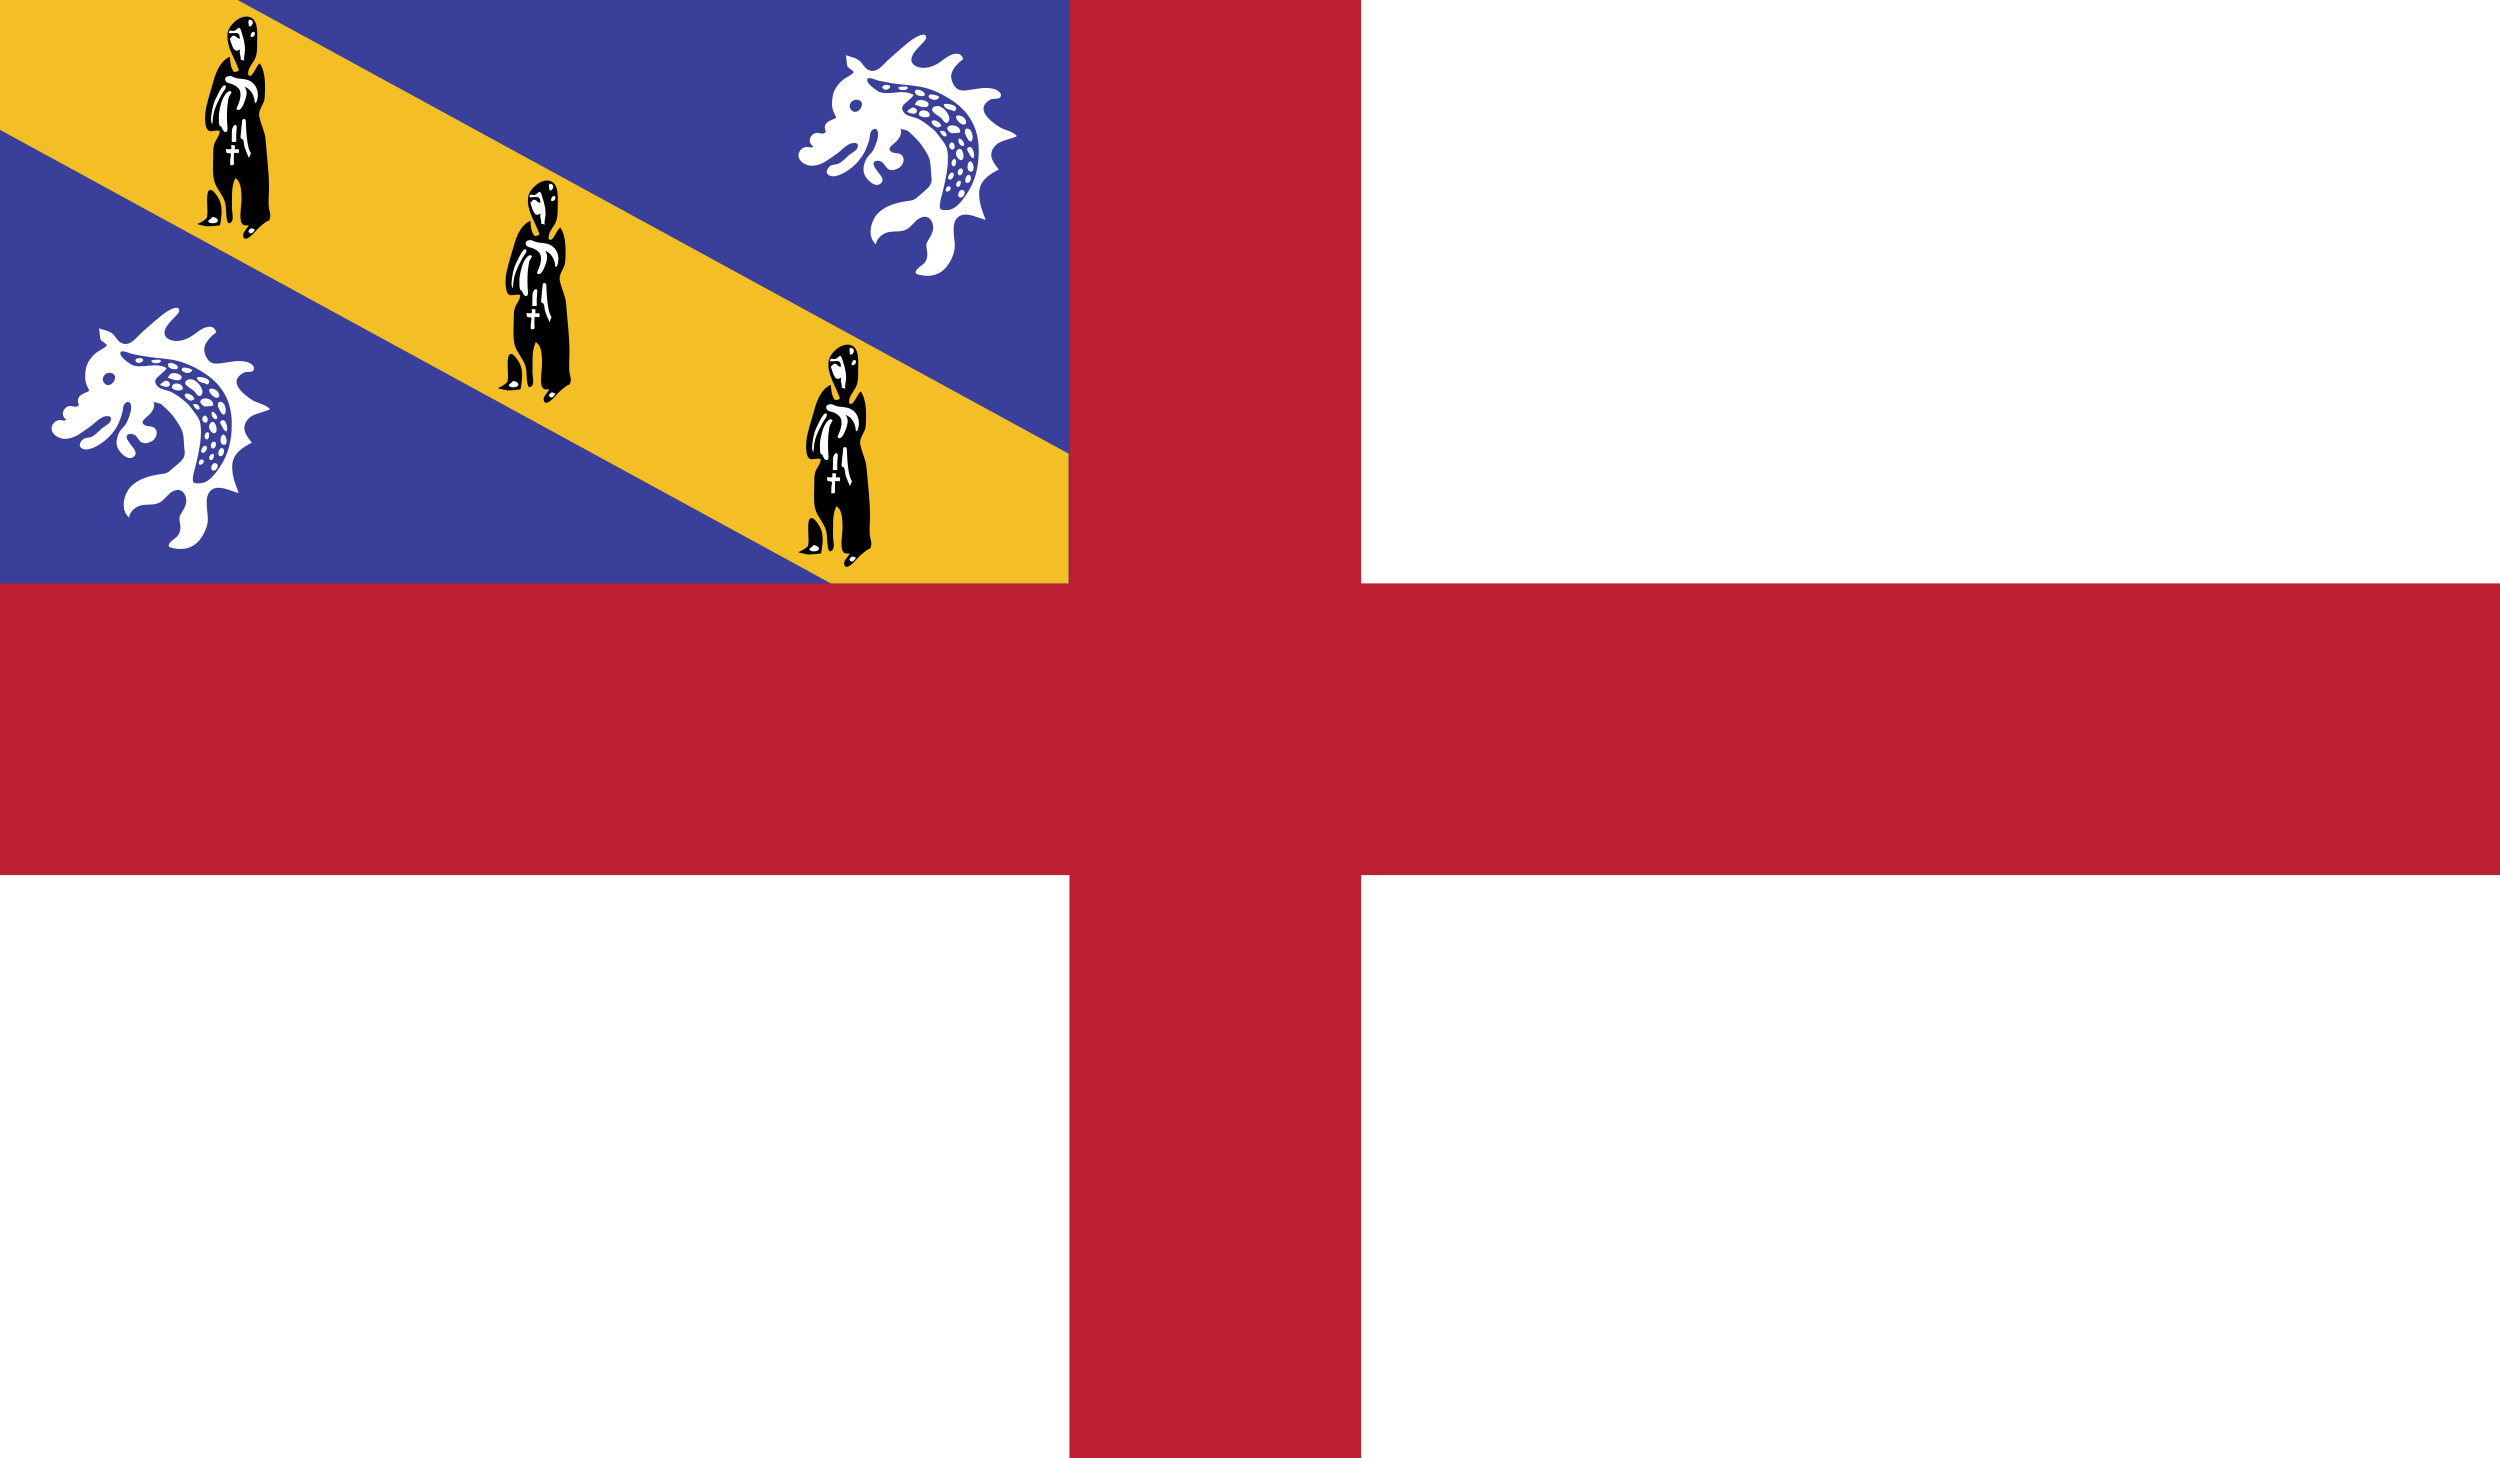 <?xml version="1.0" encoding="utf-8"?>
<!-- Generator: Adobe Illustrator 16.0.0, SVG Export Plug-In . SVG Version: 6.00 Build 0)  -->
<!DOCTYPE svg PUBLIC "-//W3C//DTD SVG 1.1//EN" "http://www.w3.org/Graphics/SVG/1.1/DTD/svg11.dtd">
<svg version="1.1" id="name" xmlns="http://www.w3.org/2000/svg" xmlns:xlink="http://www.w3.org/1999/xlink" x="0px" y="0px"
	 width="85.71px" height="50px" viewBox="357.674 276 85.71 50" enable-background="new 357.674 276 85.71 50" xml:space="preserve"
	>
<rect x="357.674" y="276" width="85.71" height="50" fill="#808080" stroke="none"/>
<g id="gg-hm">
	<g>
		<defs>
			<rect id="SVGID_1_" x="357.674" y="276" width="85.71" height="50"/>
		</defs>
		<clipPath id="SVGID_2_">
			<use xlink:href="#SVGID_1_"  overflow="visible"/>
		</clipPath>
		<rect x="357.674" y="276" clip-path="url(#SVGID_2_)" fill="#FFFFFF" width="85.71" height="50"/>
		<rect x="357.674" y="276" clip-path="url(#SVGID_2_)" fill="#3A3F99" width="41.629" height="25.002"/>
		<polygon clip-path="url(#SVGID_2_)" fill="#BD1F32" points="394.34,276 394.34,296.001 357.674,296.001 357.674,306.002 
			394.34,306.002 394.34,326 404.34,326 404.34,306.002 443.385,306.002 443.385,296.001 404.34,296.001 404.34,276 		"/>
		<polygon clip-path="url(#SVGID_2_)" fill="#F3BE26" points="357.674,276 357.674,280.452 386.158,296.001 394.309,296.001 
			394.309,291.553 365.823,276 		"/>
		<g clip-path="url(#SVGID_2_)">
			<defs>
				<rect id="SVGID_3_" x="357.674" y="276" width="85.71" height="50"/>
			</defs>
			<clipPath id="SVGID_4_">
				<use xlink:href="#SVGID_3_"  overflow="visible"/>
			</clipPath>
			<path clip-path="url(#SVGID_4_)" fill="#010101" d="M375.521,289.342c0.041-0.201,0.079-0.506,0.032-0.705
				c-0.029-0.125-0.084-0.232-0.16-0.332c-0.053-0.068-0.152-0.219-0.244-0.156c-0.125,0.086-0.044,0.668-0.06,0.799
				c-0.019,0.152,0.01,0.133-0.11,0.227c-0.062,0.049-0.17,0.103-0.24,0.131c-0.01,0.006,0.289,0.076,0.33,0.08
				c0.15,0,0.302-0.015,0.451-0.037C375.52,289.348,375.52,289.345,375.521,289.342"/>
			<path clip-path="url(#SVGID_4_)" fill="#010101" d="M376.258,288.455c-0.006-0.21,0.004-0.607-0.216-0.725
				c-0.151,0.33-0.099,0.645-0.112,1c-0.01,0.188,0.119,0.54-0.129,0.546c-0.102-0.193-0.046-0.511-0.114-0.728
				c-0.077-0.25-0.284-0.46-0.354-0.682c-0.087-0.273-0.045-0.643-0.045-0.93c0-0.136-0.004-0.255,0.039-0.38
				c0.044-0.137,0.193-0.302,0.179-0.44c-0.116-0.049-0.25,0.028-0.353-0.003c-0.173-0.054-0.153-0.495-0.135-0.64
				c0.041-0.309,0.149-0.607,0.231-0.908c0.101-0.364,0.231-0.827,0.608-0.995c0.014,0.116,0.013,0.267,0.062,0.381
				c0.021,0.046,0.043,0.125,0.102,0.14c0.024,0.006,0.155-0.029,0.145-0.066c-0.136-0.411-0.426-0.781-0.391-1.235
				c0.02-0.275,0.4-0.653,0.724-0.594c0.371,0.071,0.29,0.656,0.294,0.927c0.002,0.207-0.002,0.395-0.11,0.579
				c-0.1,0.171-0.224,0.29-0.198,0.503c0.02,0.006,0.068,0.02,0.086,0.02c0.143-0.116,0.176-0.31,0.311-0.429
				c0.213,0.31,0.189,0.804,0.172,1.167c-0.012,0.236-0.23,0.401-0.189,0.643c0.047,0.275,0.195,0.523,0.217,0.812
				c0.043,0.571,0.123,1.148,0.115,1.723c-0.002,0.198-0.023,0.406-0.002,0.604c0.012,0.119,0.077,0.229,0.036,0.358
				c-0.044,0.139-0.007,0.042-0.131,0.125c-0.161,0.11-0.29,0.238-0.416,0.381c-0.078,0.09-0.341,0.346-0.372,0.09
				c-0.015-0.107,0.154-0.256,0.189-0.35c-0.099-0.005-0.18,0.023-0.234-0.07C376.167,289.111,376.262,288.648,376.258,288.455"/>
			<path clip-path="url(#SVGID_4_)" fill="#FFFFFF" d="M376.514,282.529c0.074,0.025,0.146-0.083,0.129-0.15
				c-0.012-0.043-0.075-0.1-0.121-0.074C376.463,282.332,376.51,282.48,376.514,282.529"/>
			<path clip-path="url(#SVGID_4_)" fill="#FFFFFF" d="M376.672,282.873c0.043-0.029,0.073-0.137,0.006-0.156
				c-0.059-0.018-0.132,0.11-0.107,0.164C376.586,282.915,376.653,282.887,376.672,282.873"/>
			<path clip-path="url(#SVGID_4_)" fill="#FFFFFF" d="M376.266,282.756c-0.014-0.045-0.037-0.182-0.1-0.179
				c-0.029,0.003-0.076,0.062-0.1,0.077c-0.03,0.02-0.062,0.033-0.099,0.033c-0.024,0-0.077-0.02-0.098-0.014
				c-0.043,0.014-0.031,0.039-0.052,0.08c0.077,0.031,0.178-0.006,0.258,0.002c0.109,0.006,0.121,0.092,0.125,0.196
				c-0.077,0.011-0.125-0.085-0.19-0.103c-0.075-0.02-0.097,0.065-0.153,0.1c0.043,0.119,0.07,0.27,0.15,0.372
				c0.055,0.071,0.144,0.043,0.207-0.003c-0.007,0.031-0.02,0.057-0.02,0.094c0.002,0.082,0.057,0.176,0.029,0.256
				c0.043,0.014,0.09,0.014,0.131,0.037c-0.033-0.1,0.023-0.242,0.023-0.347c0-0.083-0.002-0.162-0.016-0.239
				C376.342,282.998,376.307,282.873,376.266,282.756"/>
			<path clip-path="url(#SVGID_4_)" fill="#FFFFFF" d="M375.795,285.104c0.01-0.058,0.014-0.12,0.038-0.172
				c0.025-0.051,0.06-0.094,0.083-0.146c-0.046-0.057-0.102-0.043-0.155,0.006c-0.105,0.096-0.178,0.271-0.209,0.406
				c-0.041,0.161-0.081,0.317-0.071,0.484c0.006,0.092-0.014,0.214,0.051,0.276c0.006,0.006,0.018-0.006,0.027,0
				c0.015,0.015,0.018,0.042,0.024,0.057c0.022,0.04,0.056,0.125,0.11,0.134c0.124,0.02,0.076-0.205,0.071-0.264
				C375.752,285.625,375.75,285.358,375.795,285.104"/>
			<path clip-path="url(#SVGID_4_)" fill="#FFFFFF" d="M375.687,284.693c-0.095,0.134-0.167,0.268-0.235,0.415
				c-0.068,0.146-0.127,0.284-0.158,0.443c-0.021,0.114-0.028,0.219-0.035,0.329c-0.081-0.074-0.037-0.295-0.024-0.389
				c0.024-0.174,0.074-0.369,0.159-0.523c0.055-0.102,0.097-0.207,0.16-0.303c0.023-0.035,0.064-0.105,0.109-0.114
				C375.755,284.537,375.718,284.65,375.687,284.693"/>
			<path clip-path="url(#SVGID_4_)" fill="#FFFFFF" d="M375.958,284.518c0.072,0.031,0.136,0.074,0.19,0.131
				c0.152,0.164,0.038,0.475-0.041,0.647c-0.019,0.04-0.037,0.073,0.014,0.097c0.107,0.045,0.201-0.182,0.228-0.25
				c0.068-0.18,0.141-0.381,0.01-0.545c0.198,0.064,0.31,0.264,0.344,0.451c0.005,0.023-0.001,0.088,0.021,0.1
				c0.047,0.022,0.068-0.086,0.074-0.113c0.078-0.307-0.076-0.623-0.404-0.688c-0.085-0.018-0.179-0.026-0.264-0.035
				c-0.088-0.008-0.141-0.048-0.223-0.073c-0.079-0.026-0.238,0.011-0.209,0.125C375.729,284.489,375.871,284.478,375.958,284.518"
				/>
			<path clip-path="url(#SVGID_4_)" fill="#FFFFFF" d="M376.084,286.123c0.002-0.049,0.043-0.248-0.059-0.207
				c-0.049,0.014-0.096,0.133-0.096,0.182c0,0.131-0.004,0.261-0.006,0.392c0.045,0.003,0.097,0.003,0.145,0
				c0.015-0.046,0.01-0.097,0.006-0.14C376.071,286.271,376.081,286.199,376.084,286.123"/>
			<path clip-path="url(#SVGID_4_)" fill="#FFFFFF" d="M375.743,286.73c0.049,0.015,0.145,0.023,0.163-0.006
				c0.009-0.011,0.006-0.125-0.013-0.125c0.041-0.006,0.097,0.006,0.139,0.009c0.006,0.046-0.01,0.091-0.005,0.137
				c0.048,0,0.097-0.012,0.145,0.003c0.005,0.045-0.001,0.091-0.015,0.133c-0.045-0.017-0.104-0.017-0.152-0.014
				c-0.01,0-0.01,0.253-0.01,0.278c0,0.028,0.017,0.104-0.006,0.128c-0.02,0.02-0.088,0.008-0.117,0.02
				c-0.006-0.074,0-0.153,0.004-0.227c0-0.037,0.03-0.125,0.018-0.156c-0.02-0.055-0.068-0.021-0.116-0.037
				c-0.04-0.015-0.04-0.012-0.046-0.061c-0.004-0.027-0.002-0.059,0-0.088C375.735,286.729,375.739,286.729,375.743,286.73"/>
			<path clip-path="url(#SVGID_4_)" fill="#FFFFFF" d="M376.409,285.896c-0.004-0.054,0.019-0.228-0.098-0.188
				c-0.043,0.017-0.03,0.065-0.037,0.11c-0.012,0.123-0.029,0.242-0.034,0.361c-0.001,0.039-0.028,0.15-0.007,0.185
				c0.016,0.028,0.039,0.015,0.06,0.034c0.057,0.054,0.044,0.205,0.073,0.284c0.046,0.116,0.087,0.238,0.143,0.353
				c0.034-0.015,0.034-0.117,0.075-0.154c-0.116-0.193-0.131-0.439-0.155-0.656C376.417,286.117,376.415,286.006,376.409,285.896"/>
			<path clip-path="url(#SVGID_4_)" fill="#FFFFFF" d="M375.147,289.248c0.067,0.043,0.199,0.043,0.264-0.006
				c0.119-0.088-0.071-0.188-0.158-0.176C375.224,289.146,375.045,289.186,375.147,289.248"/>
			<path clip-path="url(#SVGID_4_)" fill="#FFFFFF" d="M376.717,289.492c-0.002,0.003-0.097-0.039-0.109-0.039
				c-0.034,0-0.05,0.014-0.074,0.039c-0.053,0.049-0.057,0.097,0.016,0.128C376.622,289.654,376.692,289.549,376.717,289.492"/>
			<path clip-path="url(#SVGID_4_)" fill="#010101" d="M365.217,283.717c0.041-0.202,0.078-0.506,0.031-0.705
				c-0.026-0.125-0.082-0.232-0.158-0.332c-0.055-0.068-0.152-0.219-0.244-0.156c-0.125,0.085-0.046,0.668-0.062,0.798
				c-0.019,0.153,0.013,0.134-0.11,0.228c-0.061,0.049-0.166,0.105-0.239,0.131c-0.011,0.006,0.29,0.079,0.331,0.079
				c0.148,0,0.303-0.015,0.449-0.036C365.217,283.723,365.217,283.719,365.217,283.717"/>
			<path clip-path="url(#SVGID_4_)" fill="#010101" d="M365.954,282.833c-0.004-0.214,0.004-0.61-0.213-0.725
				c-0.153,0.327-0.102,0.642-0.115,0.997c-0.007,0.188,0.121,0.54-0.128,0.549c-0.101-0.196-0.047-0.515-0.113-0.73
				c-0.078-0.25-0.286-0.457-0.355-0.682c-0.085-0.273-0.046-0.643-0.046-0.93c0-0.137-0.001-0.256,0.039-0.381
				c0.044-0.136,0.195-0.301,0.182-0.439c-0.119-0.049-0.25,0.027-0.352-0.004c-0.176-0.051-0.154-0.494-0.136-0.639
				c0.04-0.31,0.149-0.605,0.231-0.909c0.098-0.364,0.229-0.827,0.605-0.994c0.018,0.116,0.013,0.27,0.065,0.38
				c0.021,0.047,0.04,0.125,0.099,0.141c0.027,0.005,0.156-0.029,0.145-0.066c-0.135-0.412-0.426-0.778-0.389-1.235
				c0.021-0.276,0.398-0.653,0.725-0.591c0.368,0.068,0.287,0.653,0.291,0.923c0.004,0.208-0.001,0.396-0.107,0.579
				c-0.102,0.171-0.227,0.291-0.197,0.504c0.016,0.008,0.066,0.02,0.084,0.02c0.141-0.117,0.176-0.31,0.309-0.43
				c0.215,0.311,0.191,0.805,0.172,1.168c-0.01,0.236-0.23,0.4-0.188,0.643c0.048,0.275,0.194,0.522,0.218,0.812
				c0.041,0.57,0.125,1.148,0.116,1.722c-0.005,0.198-0.026,0.406-0.005,0.604c0.015,0.12,0.077,0.23,0.037,0.361
				c-0.042,0.137-0.008,0.043-0.129,0.125c-0.163,0.107-0.293,0.236-0.419,0.381c-0.078,0.088-0.338,0.344-0.372,0.088
				c-0.014-0.107,0.154-0.256,0.193-0.35c-0.102-0.002-0.181,0.023-0.237-0.07C365.863,283.486,365.958,283.025,365.954,282.833"/>
			<path clip-path="url(#SVGID_4_)" fill="#FFFFFF" d="M366.209,276.903c0.076,0.028,0.147-0.082,0.131-0.15
				c-0.012-0.042-0.074-0.097-0.123-0.073C366.161,276.707,366.208,276.855,366.209,276.903"/>
			<path clip-path="url(#SVGID_4_)" fill="#FFFFFF" d="M366.369,277.247c0.044-0.028,0.072-0.136,0.005-0.156
				c-0.058-0.017-0.13,0.11-0.105,0.165C366.285,277.29,366.348,277.262,366.369,277.247"/>
			<path clip-path="url(#SVGID_4_)" fill="#FFFFFF" d="M365.963,277.131c-0.016-0.045-0.039-0.182-0.102-0.18
				c-0.025,0.004-0.072,0.062-0.098,0.077c-0.029,0.021-0.063,0.034-0.1,0.034c-0.021,0-0.077-0.02-0.098-0.014
				c-0.043,0.014-0.031,0.042-0.053,0.079c0.077,0.031,0.178-0.003,0.26,0.003c0.107,0.008,0.12,0.091,0.125,0.195
				c-0.076,0.012-0.125-0.084-0.191-0.102c-0.074-0.02-0.098,0.065-0.154,0.1c0.043,0.119,0.072,0.27,0.153,0.372
				c0.054,0.071,0.141,0.042,0.204-0.003c-0.007,0.031-0.017,0.057-0.017,0.094c0,0.082,0.056,0.176,0.028,0.256
				c0.044,0.014,0.088,0.014,0.131,0.037c-0.034-0.1,0.023-0.242,0.023-0.348c0-0.082-0.004-0.158-0.018-0.238
				C366.04,277.372,366.002,277.25,365.963,277.131"/>
			<path clip-path="url(#SVGID_4_)" fill="#FFFFFF" d="M365.491,279.478c0.01-0.058,0.014-0.116,0.041-0.171
				c0.024-0.051,0.06-0.09,0.08-0.147c-0.046-0.057-0.1-0.042-0.152,0.009c-0.105,0.094-0.178,0.27-0.212,0.403
				c-0.04,0.162-0.078,0.318-0.071,0.485c0.008,0.092-0.014,0.213,0.052,0.275c0.007,0.01,0.019-0.005,0.028,0
				c0.014,0.015,0.018,0.043,0.025,0.058c0.02,0.04,0.055,0.125,0.109,0.134c0.123,0.02,0.074-0.205,0.072-0.265
				C365.45,280,365.447,279.733,365.491,279.478"/>
			<path clip-path="url(#SVGID_4_)" fill="#FFFFFF" d="M365.383,279.071c-0.096,0.13-0.168,0.265-0.236,0.415
				c-0.068,0.145-0.127,0.281-0.156,0.439c-0.021,0.114-0.029,0.219-0.037,0.333c-0.078-0.077-0.034-0.298-0.021-0.392
				c0.021-0.174,0.074-0.369,0.156-0.523c0.057-0.1,0.097-0.207,0.16-0.304c0.025-0.034,0.066-0.104,0.111-0.114
				C365.451,278.912,365.416,279.025,365.383,279.071"/>
			<path clip-path="url(#SVGID_4_)" fill="#FFFFFF" d="M365.657,278.893c0.07,0.033,0.137,0.074,0.189,0.131
				c0.151,0.164,0.039,0.475-0.041,0.647c-0.021,0.04-0.039,0.073,0.012,0.097c0.107,0.045,0.203-0.18,0.228-0.25
				c0.068-0.18,0.144-0.381,0.013-0.543c0.195,0.062,0.307,0.262,0.342,0.449c0.004,0.022-0.002,0.088,0.021,0.1
				c0.045,0.021,0.067-0.086,0.074-0.114c0.077-0.307-0.078-0.622-0.403-0.688c-0.085-0.017-0.182-0.022-0.266-0.034
				c-0.087-0.008-0.142-0.049-0.222-0.074s-0.24,0.015-0.211,0.125C365.425,278.863,365.566,278.853,365.657,278.893"/>
			<path clip-path="url(#SVGID_4_)" fill="#FFFFFF" d="M365.78,280.498c0.004-0.049,0.043-0.248-0.059-0.208
				c-0.049,0.017-0.096,0.134-0.096,0.182c0,0.131-0.002,0.262-0.006,0.392c0.047,0.004,0.098,0.004,0.145,0
				c0.016-0.045,0.011-0.096,0.01-0.139C365.766,280.645,365.778,280.574,365.78,280.498"/>
			<path clip-path="url(#SVGID_4_)" fill="#FFFFFF" d="M365.441,281.105c0.048,0.014,0.144,0.025,0.161-0.006
				c0.008-0.012,0.008-0.125-0.012-0.125c0.043-0.006,0.096,0.006,0.139,0.009c0.006,0.046-0.008,0.091-0.007,0.136
				c0.048,0,0.097-0.011,0.147,0.004c0.004,0.045-0.004,0.09-0.017,0.133c-0.046-0.018-0.103-0.018-0.152-0.014
				c-0.009,0.002-0.009,0.252-0.009,0.277c0,0.029,0.015,0.105-0.006,0.129c-0.018,0.02-0.09,0.012-0.115,0.02
				c-0.01-0.074-0.004-0.153,0.001-0.227c0.001-0.037,0.03-0.126,0.019-0.157c-0.02-0.054-0.066-0.02-0.115-0.036
				c-0.043-0.015-0.04-0.01-0.049-0.061c-0.001-0.028,0-0.06,0.002-0.088C365.431,281.103,365.436,281.103,365.441,281.105"/>
			<path clip-path="url(#SVGID_4_)" fill="#FFFFFF" d="M366.106,280.27c-0.003-0.053,0.02-0.227-0.1-0.184
				c-0.043,0.014-0.029,0.062-0.034,0.11c-0.015,0.119-0.032,0.239-0.037,0.358c-0.001,0.039-0.026,0.15-0.007,0.184
				c0.016,0.029,0.043,0.015,0.062,0.037c0.054,0.052,0.044,0.202,0.072,0.281c0.045,0.119,0.087,0.239,0.143,0.354
				c0.032-0.016,0.032-0.117,0.074-0.151c-0.115-0.193-0.13-0.443-0.154-0.659C366.113,280.492,366.113,280.381,366.106,280.27"/>
			<path clip-path="url(#SVGID_4_)" fill="#FFFFFF" d="M364.842,283.623c0.068,0.042,0.199,0.045,0.266-0.004
				c0.117-0.09-0.072-0.189-0.158-0.178C364.919,283.521,364.743,283.561,364.842,283.623"/>
			<path clip-path="url(#SVGID_4_)" fill="#FFFFFF" d="M366.413,283.867c0,0.002-0.097-0.04-0.107-0.04
				c-0.035,0-0.052,0.015-0.076,0.04c-0.049,0.048-0.055,0.096,0.018,0.127C366.321,284.029,366.388,283.924,366.413,283.867"/>
			<path clip-path="url(#SVGID_4_)" fill="#010101" d="M385.825,294.967c0.041-0.201,0.078-0.506,0.031-0.705
				c-0.027-0.125-0.083-0.232-0.16-0.332c-0.054-0.07-0.151-0.219-0.244-0.156c-0.125,0.086-0.043,0.668-0.059,0.799
				c-0.021,0.153,0.011,0.133-0.11,0.227c-0.062,0.046-0.169,0.104-0.241,0.131c-0.009,0.006,0.289,0.077,0.331,0.08
				c0.151,0,0.302-0.014,0.452-0.037C385.825,294.97,385.825,294.97,385.825,294.967"/>
			<path clip-path="url(#SVGID_4_)" fill="#010101" d="M386.56,294.08c-0.005-0.21,0.005-0.607-0.214-0.725
				c-0.152,0.327-0.098,0.646-0.114,1c-0.007,0.188,0.12,0.537-0.126,0.547c-0.102-0.193-0.049-0.512-0.115-0.729
				c-0.078-0.25-0.283-0.46-0.354-0.682c-0.088-0.272-0.045-0.642-0.045-0.929c0-0.136-0.004-0.256,0.035-0.381
				c0.045-0.136,0.197-0.304,0.183-0.442c-0.12-0.047-0.25,0.027-0.353,0c-0.175-0.055-0.153-0.495-0.135-0.641
				c0.039-0.309,0.148-0.607,0.231-0.908c0.099-0.363,0.229-0.827,0.604-0.998c0.018,0.12,0.014,0.271,0.066,0.385
				c0.021,0.045,0.039,0.125,0.1,0.139c0.026,0.006,0.156-0.028,0.143-0.065c-0.135-0.412-0.422-0.781-0.388-1.235
				c0.021-0.275,0.397-0.654,0.725-0.594c0.37,0.07,0.287,0.656,0.292,0.926c0.004,0.207,0,0.395-0.108,0.576
				c-0.101,0.174-0.226,0.293-0.198,0.506c0.02,0.006,0.067,0.02,0.084,0.02c0.141-0.115,0.178-0.309,0.311-0.432
				c0.214,0.312,0.189,0.807,0.173,1.171c-0.011,0.233-0.231,0.401-0.19,0.642c0.049,0.275,0.195,0.523,0.217,0.812
				c0.045,0.572,0.124,1.148,0.117,1.723c-0.004,0.199-0.027,0.406-0.004,0.605c0.014,0.119,0.078,0.229,0.038,0.357
				c-0.044,0.137-0.011,0.043-0.131,0.125c-0.163,0.111-0.29,0.238-0.419,0.381c-0.078,0.091-0.338,0.346-0.371,0.091
				c-0.013-0.108,0.154-0.256,0.191-0.35c-0.1-0.006-0.18,0.022-0.235-0.071C386.469,294.736,386.565,294.273,386.56,294.08"/>
			<path clip-path="url(#SVGID_4_)" fill="#FFFFFF" d="M386.815,288.154c0.078,0.025,0.15-0.082,0.131-0.15
				c-0.01-0.043-0.073-0.1-0.12-0.074C386.768,287.958,386.815,288.104,386.815,288.154"/>
			<path clip-path="url(#SVGID_4_)" fill="#FFFFFF" d="M386.976,288.498c0.043-0.031,0.071-0.139,0.005-0.156
				c-0.059-0.018-0.131,0.111-0.107,0.162C386.891,288.541,386.956,288.512,386.976,288.498"/>
			<path clip-path="url(#SVGID_4_)" fill="#FFFFFF" d="M386.57,288.381c-0.016-0.045-0.038-0.182-0.103-0.178
				c-0.025,0.002-0.072,0.059-0.096,0.076c-0.03,0.018-0.062,0.033-0.099,0.033c-0.024-0.002-0.077-0.02-0.1-0.014
				c-0.042,0.014-0.031,0.04-0.05,0.08c0.077,0.031,0.176-0.006,0.258,0.002c0.109,0.006,0.121,0.092,0.123,0.197
				c-0.075,0.011-0.125-0.086-0.189-0.104c-0.074-0.02-0.099,0.062-0.156,0.1c0.043,0.119,0.073,0.27,0.154,0.373
				c0.054,0.07,0.141,0.042,0.207-0.004c-0.008,0.029-0.02,0.058-0.02,0.092c0.002,0.082,0.055,0.179,0.028,0.258
				c0.044,0.015,0.088,0.015,0.132,0.037c-0.035-0.1,0.023-0.241,0.023-0.346c0-0.083-0.004-0.162-0.018-0.239
				C386.645,288.623,386.612,288.498,386.57,288.381"/>
			<path clip-path="url(#SVGID_4_)" fill="#FFFFFF" d="M386.096,290.725c0.011-0.053,0.015-0.115,0.042-0.167
				c0.024-0.052,0.06-0.094,0.079-0.147c-0.045-0.057-0.1-0.043-0.152,0.006c-0.104,0.096-0.177,0.272-0.209,0.406
				c-0.041,0.158-0.08,0.318-0.07,0.485c0.004,0.089-0.018,0.214,0.049,0.276c0.007,0.005,0.02-0.01,0.027,0
				c0.015,0.014,0.018,0.039,0.026,0.057c0.02,0.039,0.054,0.125,0.109,0.133c0.124,0.02,0.073-0.205,0.072-0.264
				C386.057,291.251,386.055,290.984,386.096,290.725"/>
			<path clip-path="url(#SVGID_4_)" fill="#FFFFFF" d="M385.991,290.318c-0.094,0.131-0.166,0.268-0.238,0.416
				c-0.067,0.145-0.126,0.283-0.156,0.443c-0.021,0.113-0.026,0.219-0.036,0.328c-0.078-0.076-0.034-0.297-0.021-0.389
				c0.021-0.174,0.073-0.369,0.157-0.522c0.056-0.103,0.096-0.208,0.16-0.304c0.023-0.035,0.064-0.105,0.11-0.114
				C386.059,290.16,386.023,290.276,385.991,290.318"/>
			<path clip-path="url(#SVGID_4_)" fill="#FFFFFF" d="M386.263,290.143c0.069,0.031,0.136,0.074,0.188,0.131
				c0.152,0.162,0.04,0.475-0.041,0.645c-0.02,0.043-0.038,0.077,0.014,0.098c0.105,0.048,0.203-0.18,0.229-0.248
				c0.066-0.179,0.142-0.381,0.01-0.545c0.195,0.064,0.311,0.262,0.342,0.451c0.004,0.023-0.001,0.088,0.023,0.1
				c0.045,0.023,0.066-0.085,0.073-0.113c0.077-0.307-0.078-0.623-0.403-0.688c-0.086-0.02-0.18-0.025-0.264-0.034
				c-0.088-0.009-0.145-0.048-0.224-0.074c-0.081-0.025-0.24,0.012-0.21,0.125C386.032,290.111,386.172,290.104,386.263,290.143"/>
			<path clip-path="url(#SVGID_4_)" fill="#FFFFFF" d="M386.387,291.748c0.004-0.049,0.045-0.247-0.061-0.207
				c-0.047,0.014-0.095,0.133-0.095,0.182c0.003,0.131-0.001,0.262-0.006,0.393c0.048,0,0.099,0,0.146,0
				c0.016-0.047,0.01-0.098,0.008-0.141C386.373,291.896,386.385,291.824,386.387,291.748"/>
			<path clip-path="url(#SVGID_4_)" fill="#FFFFFF" d="M386.047,292.355c0.048,0.012,0.143,0.023,0.16-0.005
				c0.01-0.012,0.009-0.128-0.012-0.125c0.043-0.006,0.098,0.005,0.14,0.009c0.007,0.045-0.009,0.09-0.005,0.136
				c0.049-0.003,0.094-0.011,0.146,0.003c0.005,0.043-0.003,0.091-0.017,0.134c-0.045-0.017-0.103-0.017-0.15-0.015
				c-0.01,0-0.01,0.253-0.01,0.275c0,0.031,0.014,0.108-0.006,0.131c-0.02,0.02-0.092,0.009-0.117,0.02
				c-0.008-0.076,0-0.152,0.002-0.227c0.001-0.04,0.029-0.125,0.018-0.156c-0.02-0.055-0.066-0.023-0.115-0.037
				c-0.039-0.014-0.039-0.012-0.047-0.06c-0.002-0.028-0.001-0.06,0-0.088C386.039,292.354,386.043,292.354,386.047,292.355"/>
			<path clip-path="url(#SVGID_4_)" fill="#FFFFFF" d="M386.713,291.521c-0.004-0.058,0.019-0.229-0.1-0.188
				c-0.044,0.016-0.031,0.062-0.035,0.109c-0.014,0.123-0.033,0.242-0.037,0.359c-0.002,0.042-0.027,0.152-0.008,0.188
				c0.016,0.027,0.043,0.014,0.062,0.033c0.057,0.055,0.045,0.205,0.073,0.284c0.046,0.116,0.088,0.239,0.142,0.353
				c0.035-0.014,0.033-0.119,0.076-0.153c-0.115-0.193-0.131-0.44-0.154-0.657C386.721,291.74,386.719,291.631,386.713,291.521"/>
			<path clip-path="url(#SVGID_4_)" fill="#FFFFFF" d="M385.452,294.873c0.065,0.043,0.199,0.043,0.264-0.006
				c0.115-0.09-0.073-0.188-0.16-0.176C385.526,294.771,385.348,294.811,385.452,294.873"/>
			<path clip-path="url(#SVGID_4_)" fill="#FFFFFF" d="M387.019,295.117c0,0.004-0.097-0.039-0.108-0.039
				c-0.033,0-0.051,0.014-0.075,0.037c-0.05,0.048-0.054,0.096,0.017,0.131C386.926,295.279,386.995,295.174,387.019,295.117"/>
			<path clip-path="url(#SVGID_4_)" fill="#FFFFFF" d="M365.634,291.979c-0.006,0.326,0.106,0.627,0.226,0.926
				c-0.244-0.057-0.597-0.253-0.848-0.156c-0.384,0.153-0.218,0.725-0.212,1.023c0.005,0.15-0.031,0.281-0.093,0.42
				c-0.215,0.492-0.575,0.719-1.116,0.597c-0.104-0.026-0.155-0.034-0.125-0.125c0.042-0.122,0.25-0.208,0.319-0.321
				c0.053-0.08,0.08-0.188,0.076-0.283c-0.011-0.188-0.088-0.282,0.02-0.447c0.119-0.188,0.236-0.386,0.148-0.613
				c-0.08-0.207-0.25-0.25-0.438-0.153c-0.176,0.094-0.272,0.298-0.455,0.386c-0.234,0.117-0.486,0.021-0.721,0.125
				c-0.119,0.049-0.348,0.245-0.304,0.393c-0.331-0.256-0.198-0.82,0.06-1.08c0.252-0.252,0.616-0.352,0.959-0.408
				c0.156-0.023,0.257-0.02,0.373-0.125c0.125-0.117,0.271-0.217,0.389-0.342c0.156-0.167,0.113-0.281,0.096-0.49
				c-0.01-0.131-0.012-0.266-0.033-0.396c-0.031-0.193-0.177-0.406-0.287-0.565c-0.049-0.068-0.117-0.153-0.174-0.211
				c-0.086-0.088-0.197-0.198-0.289-0.275c-0.055-0.045-0.246-0.048-0.275-0.104c0.107,0.207-0.078,0.423-0.227,0.54
				c-0.106,0.085-0.228,0.201-0.055,0.287c0.113,0.057,0.25,0.008,0.34,0.107c0.102,0.113,0.057,0.281-0.039,0.381
				c-0.077,0.082-0.228,0.137-0.34,0.122c-0.144-0.017-0.19-0.153-0.273-0.247c-0.062-0.068-0.266-0.113-0.314-0.006
				c-0.039,0.086,0.078,0.222,0.121,0.287c0.086,0.131,0.291,0.299,0.105,0.438c-0.157,0.119-0.363-0.057-0.459-0.176
				c-0.162-0.208-0.145-0.4-0.039-0.64c0.068-0.153,0.21-0.228,0.277-0.381c0.072-0.165,0.164-0.381,0.139-0.562
				c-0.023-0.162-0.158-0.159-0.236-0.037c-0.042,0.068-0.035,0.137-0.048,0.21c-0.021,0.119-0.063,0.233-0.108,0.35
				c-0.115,0.301-0.34,0.566-0.602,0.75c-0.159,0.117-0.55,0.348-0.733,0.16c-0.075-0.083-0.003-0.203,0.071-0.268
				c0.091-0.082,0.207-0.045,0.31-0.1c0.14-0.068,0.235-0.188,0.353-0.287c0.091-0.076,0.285-0.159,0.305-0.293
				c0.02-0.11-0.064-0.136-0.168-0.121c-0.219,0.027-0.393,0.255-0.566,0.371c-0.125,0.083-0.246,0.18-0.376,0.26
				c-0.165,0.099-0.4,0.182-0.595,0.13c-0.228-0.06-0.426-0.265-0.281-0.494c0.058-0.091,0.145-0.131,0.251-0.137
				c0.069,0,0.156,0.06,0.204-0.02c-0.194-0.11-0.135-0.384,0.08-0.454c0.113-0.037,0.263,0.088,0.354-0.043
				c-0.101-0.242,0.024-0.336,0.231-0.424c0.151-0.062,0.14-0.048,0.069-0.179c-0.054-0.104-0.094-0.235-0.089-0.353
				c0.003-0.145,0.017-0.289,0.069-0.424c0.065-0.161,0.174-0.295,0.307-0.406c0.051-0.045,0.365-0.203,0.368-0.258
				c0-0.049-0.183-0.139-0.213-0.195c-0.027-0.049-0.038-0.381-0.059-0.387c0.146,0.054,0.312,0.076,0.442,0.167
				c0.123,0.085,0.176,0.245,0.304,0.321c0.322,0.19,0.558-0.211,0.767-0.384c0.265-0.219,0.512-0.469,0.793-0.661
				c0.088-0.061,0.449-0.276,0.449-0.043c0,0.07-0.125,0.182-0.174,0.235c-0.104,0.11-0.232,0.233-0.297,0.375
				c-0.117,0.253,0.078,0.396,0.314,0.421c0.227,0.025,0.471-0.08,0.653-0.211c0.163-0.116,0.362-0.292,0.583-0.272
				c0.105,0.012,0.156,0.094,0.193,0.183c-0.16,0.125-0.395,0.338-0.414,0.559c-0.012,0.15,0.074,0.361,0.194,0.455
				c0.125,0.097,0.308,0.065,0.452,0.043c0.291-0.04,0.522-0.105,0.825-0.031c0.098,0.025,0.345,0.173,0.181,0.314
				c-0.045,0.035-0.233,0.012-0.306,0.052c-0.548,0.304-0.019,0.733,0.296,0.935c0.16,0.103,0.496,0.159,0.611,0.315
				c0.012,0.017-0.369,0.134-0.396,0.142c-0.162,0.049-0.283,0.1-0.386,0.236c-0.215,0.293-0.031,0.528,0.161,0.768
				C365.973,291.348,365.643,291.561,365.634,291.979 M361.254,289.141c0.223,0.24,0.555-0.285,0.227-0.354
				C361.268,288.742,361.108,288.98,361.254,289.141 M362.295,288.541c0.199,0.045,0.459-0.01,0.648-0.015
				c0.156-0.006,0.297,0.015,0.436,0.088c0.043,0.022-0.217,0.239-0.232,0.25c-0.088,0.077-0.186,0.151-0.14,0.276
				c0.075,0.198,0.294,0.209,0.462,0.27c0.215,0.079,0.396,0.232,0.57,0.372c0.143,0.116,0.229,0.272,0.339,0.409
				c0.11,0.133,0.167,0.267,0.179,0.449c0.029,0.443-0.066,0.852-0.164,1.277c-0.025,0.108-0.16,0.51-0.088,0.611
				c0.051,0.068,0.261,0.043,0.33,0.025c0.228-0.054,0.42-0.318,0.549-0.497c0.334-0.489,0.441-0.972,0.436-1.56
				c-0.008-0.701-0.289-1.256-0.871-1.656c-0.354-0.244-0.762-0.44-1.188-0.509c-0.326-0.054-0.658-0.062-0.982-0.125
				c-0.131-0.021-0.263-0.046-0.394-0.077c-0.065-0.014-0.333-0.139-0.376-0.059c-0.076,0.131,0.262,0.365,0.35,0.417
				C362.2,288.516,362.245,288.531,362.295,288.541"/>
			<path clip-path="url(#SVGID_4_)" fill="#FFFFFF" d="M362.364,288.422c0.117,0.082,0.354-0.111,0.123-0.146
				C362.393,288.26,362.233,288.333,362.364,288.422"/>
			<path clip-path="url(#SVGID_4_)" fill="#FFFFFF" d="M362.863,288.373c0.038,0.15,0.431,0.068,0.304-0.031
				C363.133,288.318,362.852,288.333,362.863,288.373"/>
			<path clip-path="url(#SVGID_4_)" fill="#FFFFFF" d="M363.441,288.541c0.035,0.156,0.456,0.167,0.3-0.01
				C363.679,288.464,363.399,288.361,363.441,288.541"/>
			<path clip-path="url(#SVGID_4_)" fill="#FFFFFF" d="M363.428,288.955c0.008-0.018,0.396,0.186,0.465,0.018
				c0.059-0.137-0.214-0.199-0.311-0.18C363.503,288.812,363.457,288.885,363.428,288.955"/>
			<path clip-path="url(#SVGID_4_)" fill="#FFFFFF" d="M363.176,289.208c0.071,0.026,0.244,0.097,0.306,0.017
				c0.062-0.079-0.036-0.17-0.116-0.173C363.32,289.049,363.123,289.188,363.176,289.208"/>
			<path clip-path="url(#SVGID_4_)" fill="#FFFFFF" d="M363.571,289.273c-0.008,0.117,0.357,0.162,0.369,0.049
				C363.959,289.137,363.586,289.066,363.571,289.273"/>
			<path clip-path="url(#SVGID_4_)" fill="#FFFFFF" d="M364.606,289.367c-0.049-0.159-0.223-0.369-0.405-0.366
				c-0.135,0-0.251,0.108-0.125,0.222c0.077,0.064,0.177,0.116,0.255,0.188c0.043,0.039,0.072,0.102,0.115,0.137
				C364.561,289.643,364.644,289.489,364.606,289.367"/>
			<path clip-path="url(#SVGID_4_)" fill="#FFFFFF" d="M364.258,288.711c0.047-0.068-0.261-0.128-0.307-0.105
				C363.769,288.691,364.131,288.898,364.258,288.711"/>
			<path clip-path="url(#SVGID_4_)" fill="#FFFFFF" d="M364.784,289.186c0.281-0.213-0.416-0.336-0.359-0.211
				C364.503,289.151,364.653,289.098,364.784,289.186"/>
			<path clip-path="url(#SVGID_4_)" fill="#FFFFFF" d="M364.336,289.72c0.016-0.199-0.367-0.321-0.326-0.142
				c0.012,0.057,0.143,0.156,0.199,0.158c0.082,0.003,0.174-0.079,0.074-0.137"/>
			<path clip-path="url(#SVGID_4_)" fill="#FFFFFF" d="M364.442,290.037c0.124,0.035,0.072-0.11,0.015-0.161
				c-0.021-0.015-0.184-0.046-0.161-0.006C364.332,289.938,364.356,290.012,364.442,290.037"/>
			<path clip-path="url(#SVGID_4_)" fill="#FFFFFF" d="M364.825,289.927c0.107-0.009,0.21,0.006,0.139-0.136
				c-0.038-0.077-0.132-0.119-0.213-0.129c-0.15-0.02-0.294,0.08-0.148,0.217C364.688,289.958,364.727,289.933,364.825,289.927"/>
			<path clip-path="url(#SVGID_4_)" fill="#FFFFFF" d="M364.862,289.443c0.032,0.072,0.197,0.248,0.293,0.18
				c0.083-0.057,0.006-0.18-0.047-0.228C365.032,289.324,364.776,289.256,364.862,289.443"/>
			<path clip-path="url(#SVGID_4_)" fill="#FFFFFF" d="M365.322,289.816c-0.016-0.015-0.031-0.029-0.052-0.034
				c-0.113-0.046-0.142,0.073-0.117,0.159c0.017,0.06,0.086,0.199,0.133,0.244c0.102,0.094,0.13-0.051,0.127-0.128
				C365.411,289.98,365.384,289.873,365.322,289.816"/>
			<path clip-path="url(#SVGID_4_)" fill="#FFFFFF" d="M364.928,290.203c0.014,0.198,0.285,0.238,0.16,0.02
				C365.044,290.143,364.915,290.037,364.928,290.203"/>
			<path clip-path="url(#SVGID_4_)" fill="#FFFFFF" d="M364.628,290.302c-0.083,0.146,0.128,0.278,0.166,0.114
				C364.817,290.313,364.702,290.168,364.628,290.302"/>
			<path clip-path="url(#SVGID_4_)" fill="#FFFFFF" d="M364.897,290.498c-0.172,0.162,0.123,0.506,0.197,0.284
				C365.127,290.686,365.042,290.361,364.897,290.498"/>
			<path clip-path="url(#SVGID_4_)" fill="#FFFFFF" d="M365.292,290.631c0.26,0.504,0.203-0.354-0.029-0.209
				C365.175,290.473,365.258,290.568,365.292,290.631"/>
			<path clip-path="url(#SVGID_4_)" fill="#FFFFFF" d="M364.857,290.904c-0.057-0.228-0.241,0.043-0.14,0.139
				c0.1,0.092,0.155-0.11,0.107-0.173"/>
			<path clip-path="url(#SVGID_4_)" fill="#FFFFFF" d="M365.329,291.248c0.16,0.034,0.123-0.232,0.065-0.307
				C365.258,290.762,365.151,291.209,365.329,291.248"/>
			<path clip-path="url(#SVGID_4_)" fill="#FFFFFF" d="M364.987,291.376c0.111-0.022,0.136-0.276-0.006-0.229
				C364.885,291.174,364.866,291.393,364.987,291.376"/>
			<path clip-path="url(#SVGID_4_)" fill="#FFFFFF" d="M365.243,291.641c0.102-0.004,0.158-0.23,0.062-0.273
				C365.185,291.311,365.077,291.643,365.243,291.641"/>
			<path clip-path="url(#SVGID_4_)" fill="#FFFFFF" d="M364.602,291.367c-0.094,0.168,0.066,0.222,0.143,0.068
				C364.819,291.285,364.691,291.209,364.602,291.367"/>
			<path clip-path="url(#SVGID_4_)" fill="#FFFFFF" d="M365.01,291.574c-0.102-0.064-0.216,0.119-0.138,0.186
				c0.095,0.076,0.172-0.145,0.114-0.207"/>
			<path clip-path="url(#SVGID_4_)" fill="#FFFFFF" d="M364.499,291.824c-0.061,0.186,0.171,0.1,0.161-0.002
				C364.649,291.709,364.524,291.748,364.499,291.824"/>
			<path clip-path="url(#SVGID_4_)" fill="#FFFFFF" d="M364.988,292.135c0.109,0.014,0.213-0.186,0.104-0.244
				C364.95,291.808,364.836,292.115,364.988,292.135"/>
			<path clip-path="url(#SVGID_4_)" fill="#FFFFFF" d="M391.244,282.613c-0.009,0.324,0.104,0.629,0.223,0.924
				c-0.243-0.057-0.595-0.252-0.847-0.153c-0.385,0.151-0.217,0.725-0.211,1.021c0.004,0.15-0.033,0.283-0.093,0.42
				c-0.216,0.494-0.575,0.722-1.116,0.597c-0.105-0.022-0.156-0.034-0.125-0.122c0.041-0.125,0.248-0.211,0.32-0.32
				c0.051-0.08,0.077-0.188,0.072-0.285c-0.01-0.188-0.084-0.281,0.021-0.445c0.118-0.188,0.238-0.387,0.148-0.617
				c-0.078-0.207-0.249-0.25-0.437-0.15c-0.178,0.094-0.274,0.299-0.458,0.387c-0.232,0.113-0.484,0.02-0.72,0.125
				c-0.116,0.048-0.348,0.244-0.304,0.392c-0.33-0.255-0.197-0.821,0.061-1.079c0.252-0.253,0.615-0.355,0.958-0.409
				c0.157-0.022,0.26-0.021,0.375-0.125c0.125-0.116,0.271-0.22,0.388-0.345c0.154-0.164,0.112-0.281,0.097-0.488
				c-0.011-0.133-0.011-0.267-0.034-0.397c-0.029-0.193-0.178-0.403-0.289-0.565c-0.048-0.068-0.115-0.15-0.172-0.207
				c-0.086-0.088-0.197-0.199-0.289-0.275c-0.056-0.049-0.246-0.052-0.274-0.105c0.106,0.205-0.078,0.424-0.228,0.539
				c-0.105,0.086-0.227,0.202-0.054,0.287c0.112,0.055,0.249,0.009,0.34,0.108c0.101,0.11,0.057,0.278-0.04,0.378
				c-0.076,0.082-0.227,0.139-0.341,0.125c-0.142-0.02-0.188-0.156-0.271-0.247c-0.062-0.068-0.266-0.116-0.315-0.006
				c-0.038,0.083,0.078,0.222,0.121,0.287c0.085,0.128,0.291,0.296,0.106,0.435c-0.157,0.122-0.365-0.055-0.459-0.174
				c-0.161-0.209-0.145-0.4-0.041-0.639c0.071-0.153,0.212-0.23,0.28-0.381c0.072-0.164,0.163-0.381,0.137-0.565
				c-0.021-0.159-0.156-0.156-0.235-0.034c-0.042,0.065-0.034,0.137-0.048,0.207c-0.02,0.123-0.065,0.236-0.109,0.35
				c-0.115,0.302-0.34,0.568-0.602,0.754c-0.158,0.115-0.549,0.346-0.731,0.156c-0.075-0.08-0.003-0.199,0.069-0.268
				c0.09-0.082,0.207-0.043,0.311-0.097c0.141-0.071,0.234-0.188,0.352-0.29c0.09-0.074,0.286-0.158,0.306-0.289
				c0.019-0.111-0.066-0.14-0.169-0.125c-0.219,0.027-0.391,0.256-0.565,0.375c-0.125,0.082-0.247,0.179-0.376,0.258
				c-0.164,0.1-0.4,0.18-0.596,0.129c-0.227-0.058-0.425-0.266-0.283-0.492c0.059-0.091,0.146-0.134,0.252-0.137
				c0.072,0,0.158,0.057,0.206-0.022c-0.196-0.11-0.135-0.384,0.078-0.452c0.115-0.037,0.265,0.088,0.354-0.045
				c-0.099-0.242,0.024-0.336,0.231-0.42c0.152-0.062,0.14-0.052,0.071-0.183c-0.054-0.104-0.095-0.233-0.091-0.353
				c0.004-0.142,0.019-0.287,0.07-0.42c0.064-0.162,0.174-0.295,0.307-0.406c0.053-0.045,0.366-0.205,0.367-0.262
				c0-0.049-0.184-0.137-0.213-0.195c-0.025-0.046-0.039-0.379-0.059-0.387c0.148,0.054,0.312,0.076,0.443,0.17
				c0.123,0.086,0.175,0.244,0.305,0.321c0.32,0.19,0.557-0.21,0.767-0.384c0.263-0.221,0.51-0.469,0.792-0.662
				c0.089-0.059,0.451-0.275,0.449-0.045c0,0.074-0.125,0.182-0.173,0.236c-0.105,0.113-0.234,0.235-0.298,0.377
				c-0.117,0.25,0.078,0.395,0.313,0.418c0.228,0.025,0.474-0.076,0.655-0.207c0.162-0.117,0.363-0.293,0.582-0.273
				c0.105,0.012,0.156,0.092,0.193,0.18c-0.16,0.125-0.394,0.338-0.414,0.562c-0.012,0.15,0.076,0.36,0.195,0.451
				c0.125,0.1,0.305,0.068,0.45,0.045c0.292-0.039,0.525-0.107,0.825-0.031c0.101,0.026,0.347,0.174,0.182,0.312
				c-0.043,0.037-0.234,0.012-0.307,0.052c-0.545,0.308-0.018,0.733,0.299,0.935c0.158,0.105,0.495,0.159,0.609,0.315
				c0.012,0.021-0.369,0.137-0.396,0.142c-0.161,0.049-0.283,0.104-0.387,0.239c-0.213,0.29-0.028,0.526,0.163,0.767
				C391.582,281.983,391.252,282.196,391.244,282.613 M386.862,279.773c0.224,0.241,0.553-0.281,0.225-0.35
				C386.877,279.378,386.715,279.613,386.862,279.773 M387.903,279.176c0.198,0.043,0.461-0.008,0.647-0.017
				c0.157-0.005,0.298,0.015,0.438,0.091c0.042,0.02-0.218,0.236-0.234,0.25c-0.089,0.074-0.185,0.148-0.138,0.273
				c0.074,0.201,0.294,0.213,0.463,0.272c0.213,0.077,0.394,0.233,0.568,0.372c0.143,0.116,0.229,0.27,0.34,0.406
				c0.109,0.137,0.168,0.27,0.18,0.449c0.029,0.443-0.068,0.852-0.168,1.281c-0.023,0.107-0.158,0.508-0.084,0.607
				c0.049,0.068,0.258,0.043,0.329,0.029c0.228-0.058,0.421-0.318,0.547-0.5c0.333-0.486,0.442-0.973,0.438-1.558
				c-0.009-0.702-0.29-1.256-0.872-1.659c-0.354-0.244-0.764-0.44-1.188-0.508c-0.326-0.055-0.656-0.062-0.982-0.123
				c-0.131-0.022-0.264-0.049-0.395-0.076c-0.064-0.015-0.332-0.14-0.377-0.061c-0.073,0.131,0.265,0.364,0.352,0.418
				C387.805,279.15,387.852,279.168,387.903,279.176"/>
			<path clip-path="url(#SVGID_4_)" fill="#FFFFFF" d="M387.971,279.057c0.117,0.082,0.354-0.11,0.125-0.147
				C387.999,278.895,387.84,278.967,387.971,279.057"/>
			<path clip-path="url(#SVGID_4_)" fill="#FFFFFF" d="M388.471,279.009c0.037,0.15,0.43,0.067,0.303-0.031
				C388.743,278.951,388.461,278.969,388.471,279.009"/>
			<path clip-path="url(#SVGID_4_)" fill="#FFFFFF" d="M389.047,279.176c0.037,0.156,0.459,0.168,0.3-0.011
				C389.288,279.097,389.007,278.994,389.047,279.176"/>
			<path clip-path="url(#SVGID_4_)" fill="#FFFFFF" d="M389.036,279.592c0.008-0.018,0.396,0.182,0.465,0.017
				c0.059-0.137-0.213-0.199-0.31-0.179C389.11,279.446,389.065,279.52,389.036,279.592"/>
			<path clip-path="url(#SVGID_4_)" fill="#FFFFFF" d="M388.785,279.844c0.069,0.025,0.243,0.097,0.306,0.018
				c0.062-0.082-0.035-0.171-0.117-0.176C388.926,279.686,388.729,279.821,388.785,279.844"/>
			<path clip-path="url(#SVGID_4_)" fill="#FFFFFF" d="M389.178,279.909c-0.008,0.116,0.359,0.159,0.369,0.046
				C389.567,279.77,389.195,279.702,389.178,279.909"/>
			<path clip-path="url(#SVGID_4_)" fill="#FFFFFF" d="M390.213,280.003c-0.048-0.161-0.225-0.369-0.404-0.369
				c-0.135,0-0.252,0.108-0.125,0.222c0.076,0.068,0.174,0.119,0.256,0.188c0.043,0.043,0.07,0.105,0.111,0.139
				C390.168,280.279,390.252,280.123,390.213,280.003"/>
			<path clip-path="url(#SVGID_4_)" fill="#FFFFFF" d="M389.868,279.347c0.047-0.067-0.262-0.128-0.309-0.104
				C389.375,279.326,389.738,279.534,389.868,279.347"/>
			<path clip-path="url(#SVGID_4_)" fill="#FFFFFF" d="M390.389,279.818c0.285-0.213-0.412-0.332-0.357-0.207
				C390.11,279.787,390.259,279.733,390.389,279.818"/>
			<path clip-path="url(#SVGID_4_)" fill="#FFFFFF" d="M389.946,280.355c0.014-0.201-0.369-0.321-0.328-0.143
				c0.012,0.055,0.143,0.154,0.199,0.156c0.082,0.006,0.176-0.076,0.074-0.133"/>
			<path clip-path="url(#SVGID_4_)" fill="#FFFFFF" d="M390.05,280.671c0.122,0.036,0.072-0.11,0.015-0.159
				c-0.021-0.018-0.184-0.049-0.162-0.006C389.94,280.574,389.963,280.648,390.05,280.671"/>
			<path clip-path="url(#SVGID_4_)" fill="#FFFFFF" d="M390.432,280.561c0.107-0.006,0.212,0.008,0.14-0.137
				c-0.038-0.077-0.134-0.117-0.214-0.125c-0.151-0.02-0.293,0.076-0.148,0.213C390.295,280.594,390.334,280.568,390.432,280.561"/>
			<path clip-path="url(#SVGID_4_)" fill="#FFFFFF" d="M390.469,280.077c0.031,0.073,0.196,0.25,0.293,0.182
				c0.082-0.057,0.007-0.179-0.046-0.229C390.639,279.961,390.384,279.89,390.469,280.077"/>
			<path clip-path="url(#SVGID_4_)" fill="#FFFFFF" d="M390.93,280.449c-0.016-0.014-0.033-0.025-0.053-0.034
				c-0.113-0.042-0.141,0.077-0.117,0.162c0.016,0.06,0.087,0.198,0.133,0.244c0.101,0.094,0.129-0.052,0.127-0.128
				S390.993,280.509,390.93,280.449"/>
			<path clip-path="url(#SVGID_4_)" fill="#FFFFFF" d="M390.535,280.838c0.017,0.199,0.288,0.236,0.163,0.021
				C390.651,280.779,390.524,280.671,390.535,280.838"/>
			<path clip-path="url(#SVGID_4_)" fill="#FFFFFF" d="M390.235,280.936c-0.082,0.145,0.129,0.281,0.168,0.115
				C390.424,280.949,390.31,280.805,390.235,280.936"/>
			<path clip-path="url(#SVGID_4_)" fill="#FFFFFF" d="M390.506,281.134c-0.175,0.162,0.121,0.503,0.195,0.284
				C390.735,281.318,390.65,280.998,390.506,281.134"/>
			<path clip-path="url(#SVGID_4_)" fill="#FFFFFF" d="M390.9,281.265c0.259,0.505,0.203-0.353-0.031-0.21
				C390.784,281.108,390.868,281.202,390.9,281.265"/>
			<path clip-path="url(#SVGID_4_)" fill="#FFFFFF" d="M390.465,281.54c-0.057-0.228-0.24,0.042-0.14,0.14
				c0.099,0.09,0.155-0.113,0.106-0.174"/>
			<path clip-path="url(#SVGID_4_)" fill="#FFFFFF" d="M390.935,281.881c0.162,0.037,0.126-0.23,0.067-0.307
				C390.866,281.395,390.759,281.844,390.935,281.881"/>
			<path clip-path="url(#SVGID_4_)" fill="#FFFFFF" d="M390.592,282.009c0.114-0.021,0.139-0.275-0.005-0.228
				C390.495,281.811,390.472,282.029,390.592,282.009"/>
			<path clip-path="url(#SVGID_4_)" fill="#FFFFFF" d="M390.848,282.273c0.104,0,0.16-0.228,0.062-0.273
				C390.793,281.946,390.684,282.279,390.848,282.273"/>
			<path clip-path="url(#SVGID_4_)" fill="#FFFFFF" d="M390.209,282c-0.096,0.171,0.066,0.223,0.143,0.068
				C390.426,281.921,390.297,281.844,390.209,282"/>
			<path clip-path="url(#SVGID_4_)" fill="#FFFFFF" d="M390.618,282.211c-0.104-0.068-0.215,0.116-0.137,0.182
				c0.095,0.08,0.17-0.143,0.111-0.205"/>
			<path clip-path="url(#SVGID_4_)" fill="#FFFFFF" d="M390.107,282.461c-0.062,0.184,0.171,0.096,0.161-0.006
				C390.259,282.344,390.133,282.384,390.107,282.461"/>
			<path clip-path="url(#SVGID_4_)" fill="#FFFFFF" d="M390.596,282.771c0.107,0.015,0.214-0.185,0.105-0.247
				C390.557,282.441,390.442,282.748,390.596,282.771"/>
		</g>
	</g>
</g>
</svg>
